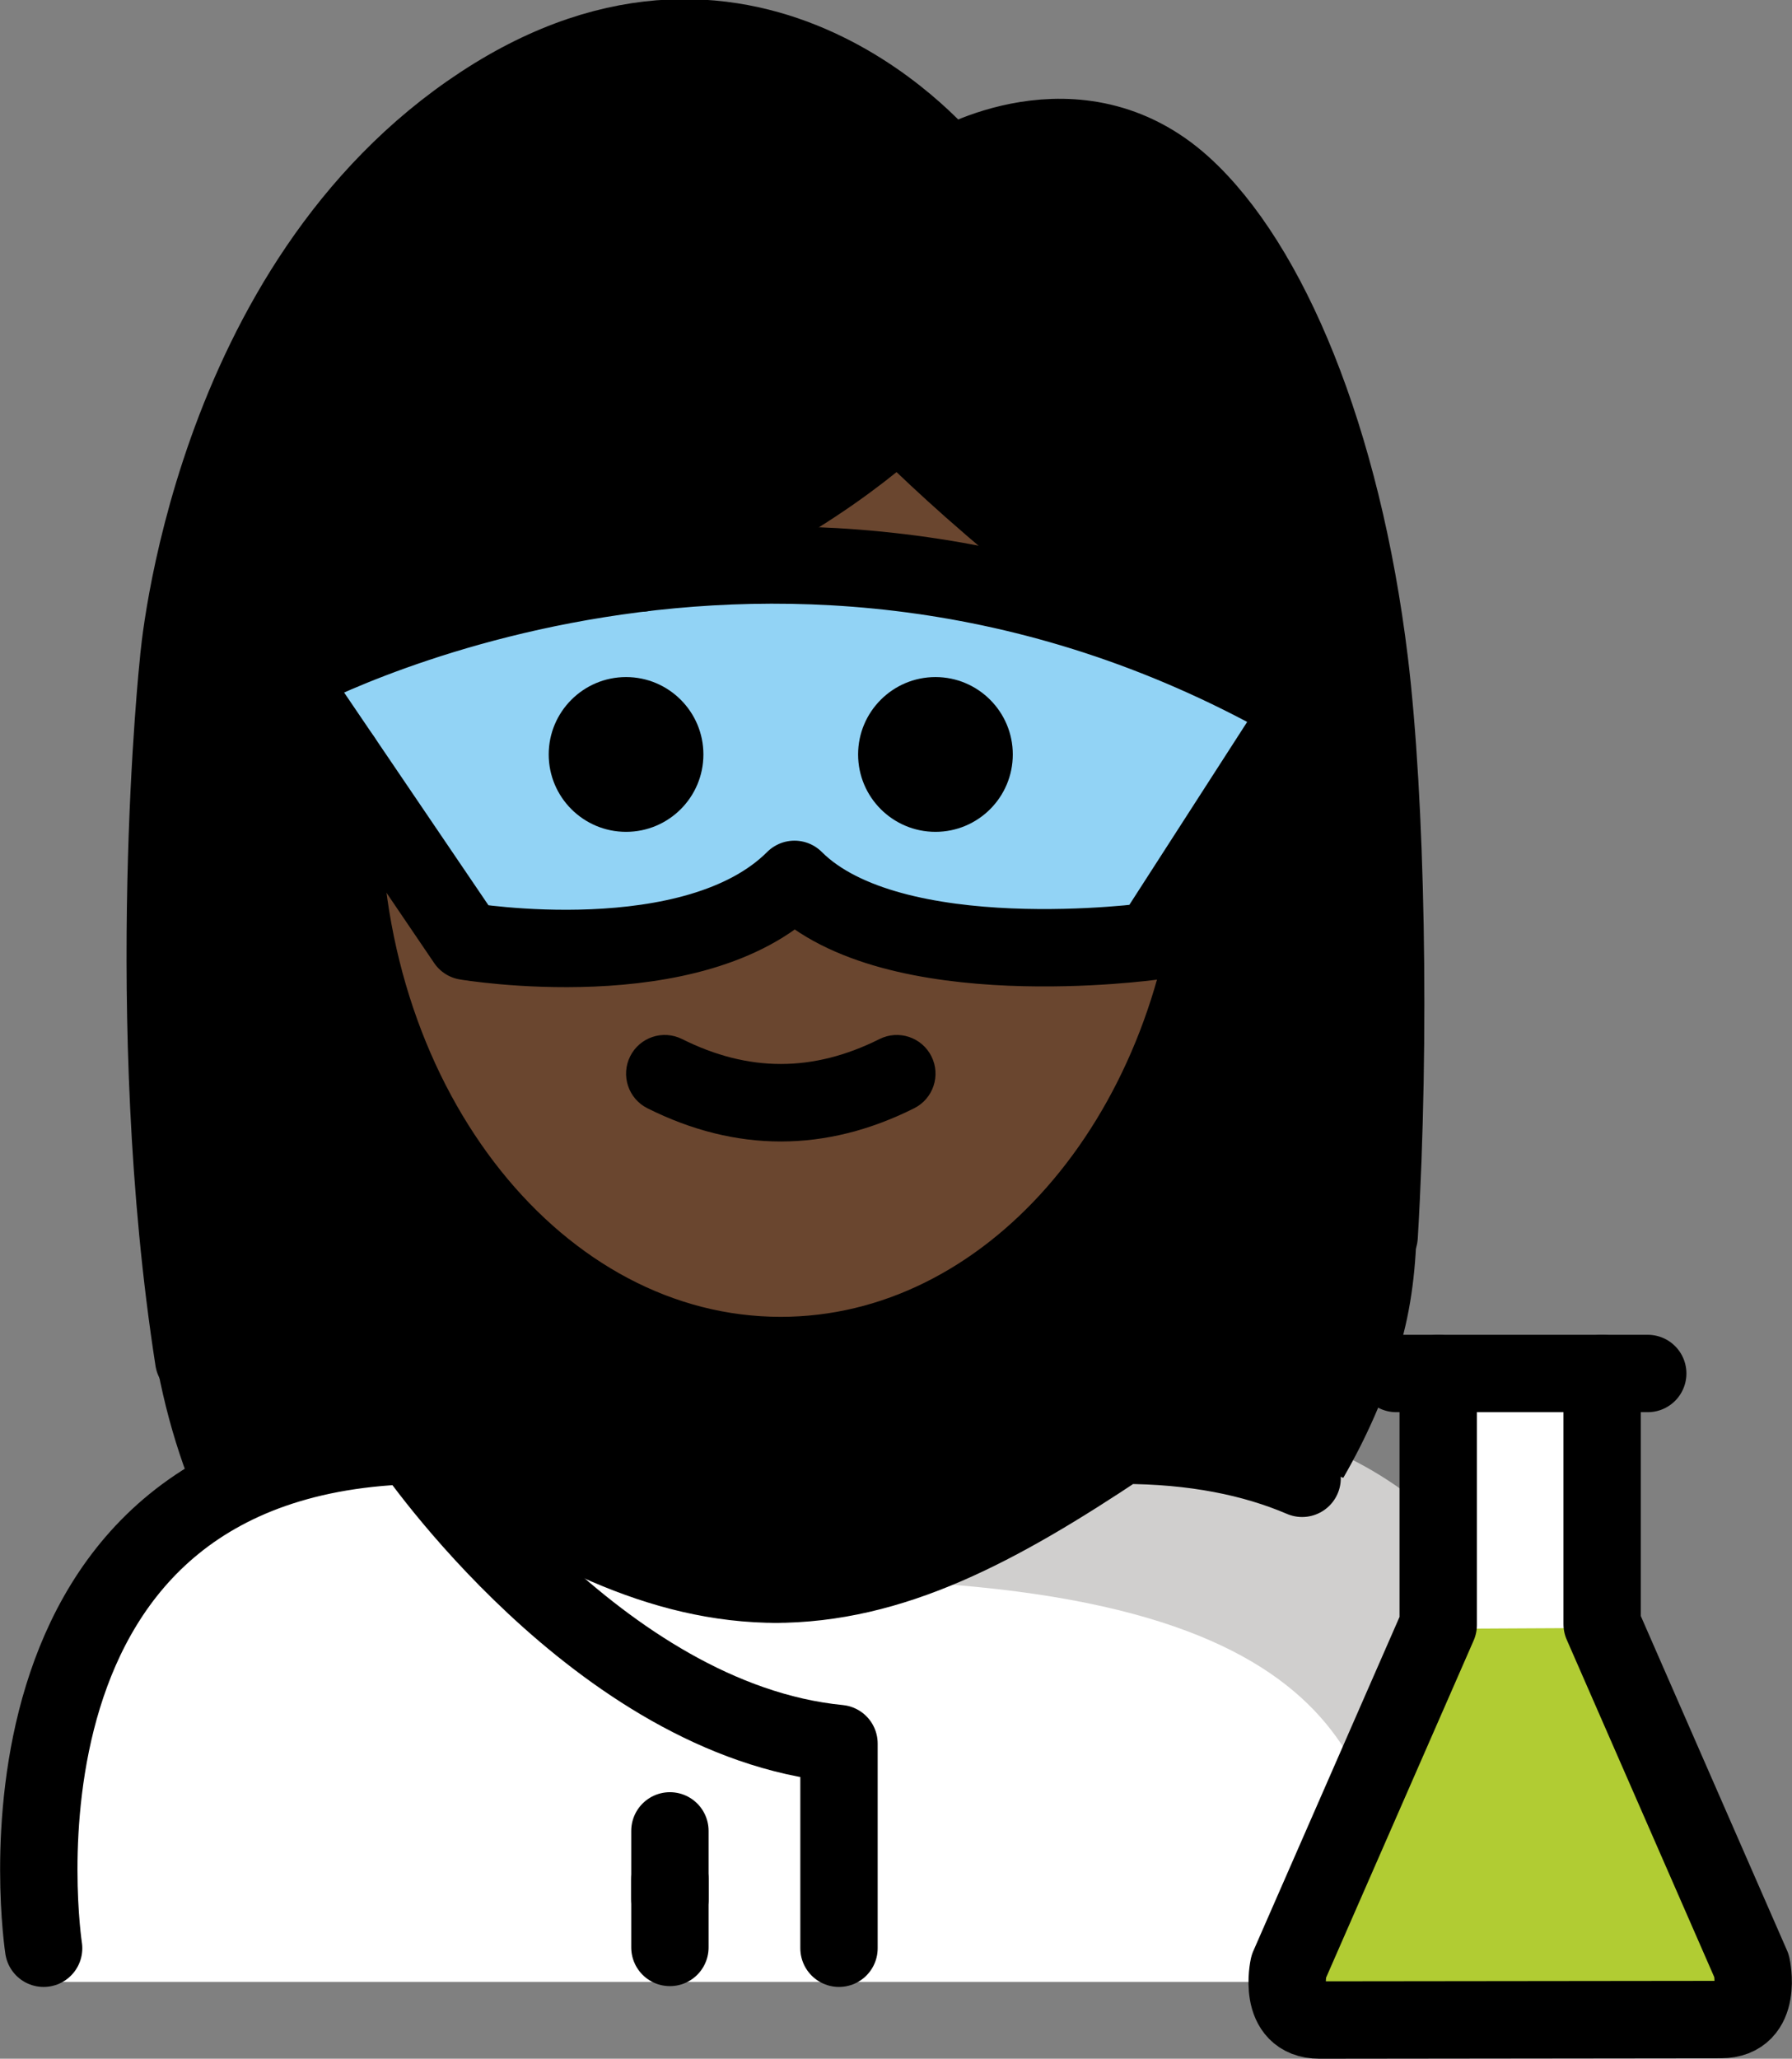 <svg xmlns="http://www.w3.org/2000/svg" xmlns:svg="http://www.w3.org/2000/svg" id="emoji" width="46.336" height="53.205" version="1.1" viewBox="0 0 46.336 53.205"><rect x="0" y="0" width="46.336" height="53.205" fill="#808080" stroke="none"/><g id="color" transform="translate(-15.704,-7.575)"><path id="path1" fill="#fff" d="m 16.408,58.796 c 0,0 -2,-13.5 10,-13.5 3.192,2.128 5.926,3.598 9,3.592 h -0.125 c 3.074,0.006 5.508,-2.164 8.7,-4.292 15.57,-10e-5 10.7,14.2 10.7,14.2"/><path id="path2" fill="#d0cfce" d="m 45.293,44.123 c -3.17,2.113 -3.075,3.7 -7.138,4.289 13.062,0.411 13.062,5.411 13.825,9.411 4.238,0 5.113,0 5.113,0 0,0 0.2,-13.7 -11.8,-13.7 z"/><path id="path3" fill="#fff" d="m 58.427,43.168 h -1.179 v 6.478 l 3.866,8.839 c 0,0 0.308,1.38 -0.793,1.38 -0.536,0 -9.848,0.012 -10.385,0.012 -1.101,0 -0.793,-1.38 -0.793,-1.38 l 3.866,-8.829 v -6.5 h -1.085"/><line id="line3" x1="53.01" x2="57.248" y1="43.168" y2="43.168" fill="none"/><path id="path4" fill="#b1cc33" d="m 57.048,49.647 3.866,8.839 c 0,0 0.308,1.38 -0.793,1.38 -0.536,0 -9.848,0.012 -10.385,0.012 -1.101,0 -0.793,-1.38 -0.793,-1.38 l 3.866,-8.829"/><path id="path5" fill="#92d3f5" d="m 22.803,25.172 c 0,0 12.703,-7.023 26.25,0.802 l -3.883,6.026 c 0,0 -6.71,0.932 -9.242,-1.6 -2.591,2.591 -8.49,1.6 -8.49,1.6 z"/></g><g id="hair" transform="translate(-15.704,-7.575)"><path id="path6" fill="#000" d="m 52.152,25.225 c -0.751,-5.994 -2.783,-10.651 -5.143,-12.728 -2.925,-2.574 -6.459,-0.514 -6.459,-0.514 0,0 -5.34,-6.484 -12.904,-1.662 -7.564,4.821 -8.37,14.904 -8.37,14.904 0,0 -0.726,8.073 0.315,16.517 0.207,1.679 0.638,3.329 1.322,4.873 1.388,-0.812 3.179,-1.319 5.496,-1.319 3.166,2.111 5.883,3.57 8.925,3.588 3.049,-0.018 5.476,-2.172 8.649,-4.288 2.743,0 4.841,0.447 6.454,1.173 0.601,-1.041 1.092,-2.15 1.446,-3.323 0.323,-1.067 0.443,-2.183 0.455,-3.298 0.035,-3.244 0.175,-11.036 -0.186,-13.923 z m -6.983,6.775 c 0,0 -6.71,0.932 -9.242,-1.6 -2.591,2.591 -8.49,1.6 -8.49,1.6 l -4.635,-6.828 c 0,0 12.703,-7.023 26.25,0.802 z"/></g><g id="skin" transform="translate(-15.704,-7.575)"><path id="path7" fill="#6a462f" d="m 47.425,25.11 -8.497,-6.694 c -2.469,1.846 -4.904,3.152 -7.076,4.081 4.339,-0.54 9.836,-0.23 15.573,2.612 z"/><path id="path8" fill="#6a462f" d="m 45.169,32 c 0,0 -6.71,0.932 -9.242,-1.6 -2.591,2.591 -8.49,1.6 -8.49,1.6 l -2.469,-3.638 c 0.184,7.627 5.175,13.743 11.321,13.743 6.189,0 11.211,-6.201 11.328,-13.902 z"/></g><g id="line" transform="translate(-15.704,-7.575)"><line id="line8" x1="33.026" x2="33.026" y1="54.892" y2="56.661" fill="none" stroke="#000" stroke-linecap="round" stroke-linejoin="round" stroke-miterlimit="10" stroke-width="2"/><path id="path9" d="m 41.892,27.073 c 0,1.105 -0.896,2 -2,2 -1.103,0 -2,-0.895 -2,-2 0,-1.103 0.896,-2 2,-2 1.103,0 2,0.896 2,2"/><path id="path10" d="m 33.892,27.073 c 0,1.105 -0.896,2 -2,2 -1.103,0 -2,-0.895 -2,-2 0,-1.103 0.896,-2 2,-2 1.103,0 2,0.896 2,2"/><path id="path11" d="m 35.892,37.075 c -1.152,0 -2.304,-0.286 -3.447,-0.858 -0.494,-0.247 -0.694,-0.848 -0.447,-1.342 0.247,-0.494 0.846,-0.694 1.342,-0.447 1.718,0.859 3.388,0.859 5.106,0 0.495,-0.247 1.095,-0.046 1.342,0.447 0.247,0.494 0.047,1.095 -0.447,1.342 -1.144,0.572 -2.295,0.858 -3.447,0.858 z"/><path id="path12" fill="none" stroke="#000" stroke-linecap="round" stroke-linejoin="round" stroke-miterlimit="10" stroke-width="2" d="m 47.173,29.863 c -0.573,7.156 -5.405,12.744 -11.282,12.744 -6.262,0 -11.339,-6.346 -11.339,-14.173 v -1.253"/><path id="path13" fill="none" stroke="#000" stroke-linecap="round" stroke-linejoin="round" stroke-miterlimit="10" stroke-width="2" d="m 16.832,57.925 c 0,0 -2,-13 10,-13 3.192,2.128 5.926,3.599 9,3.592 h -0.125 c 3.074,0.006 5.808,-1.464 9,-3.592 1.877,0 3.412,0.318 4.666,0.855"/><path id="path14" fill="none" stroke="#000" stroke-linecap="round" stroke-linejoin="round" stroke-miterlimit="10" stroke-width="2" d="m 58.31,43.071 h -1.179 v 6.478 l 3.866,8.838 c 0,0 0.308,1.381 -0.793,1.381 -0.536,0 -9.848,0.012 -10.385,0.012 -1.101,0 -0.793,-1.38 -0.793,-1.38 l 3.866,-8.829 v -6.5 h -1.085"/><line id="line14" x1="52.893" x2="57.131" y1="43.071" y2="43.071" fill="none" stroke="#000" stroke-linecap="round" stroke-linejoin="round" stroke-miterlimit="10" stroke-width="2"/><path id="path15" fill="none" stroke="#000" stroke-linecap="round" stroke-linejoin="round" stroke-miterlimit="10" stroke-width="2" d="m 32.28,22.385 c 4.281,-1.643 6.648,-3.969 6.648,-3.969 0,0 3.832,3.933 7.83,6.085"/><path id="path16" fill="none" stroke="#000" stroke-linecap="round" stroke-linejoin="round" stroke-miterlimit="10" stroke-width="2" d="M 20.714,42.725 C 19.33,33.863 20.318,24.674 20.318,24.674 c 0,0 0.756,-9.741 7.84,-14.398 7.085,-4.658 12.088,1.606 12.088,1.606 0,0 3.31,-1.99 6.05,0.497 2.211,2.007 4.114,6.505 4.818,12.296 0.432,3.561 0.557,9.704 0.251,14.849"/><path id="path17" fill="none" stroke="#000" stroke-linecap="round" stroke-linejoin="round" stroke-miterlimit="10" stroke-width="2" d="m 26.338,44.925 c 0,0 4.831,7.101 11.06,7.71 v 5.29"/><line id="line17" x1="33.026" x2="33.026" y1="56.134" y2="57.904" fill="none" stroke="#000" stroke-linecap="round" stroke-linejoin="round" stroke-miterlimit="10" stroke-width="2"/><path id="path18" fill="none" stroke="#000" stroke-linecap="round" stroke-linejoin="round" stroke-miterlimit="10" stroke-width="2" d="m 23.122,25.073 c 0,0 12.703,-7.023 26.25,0.802 l -3.883,6.026 c 0,0 -6.71,0.932 -9.242,-1.6 -2.591,2.591 -8.49,1.6 -8.49,1.6 z"/></g></svg>
